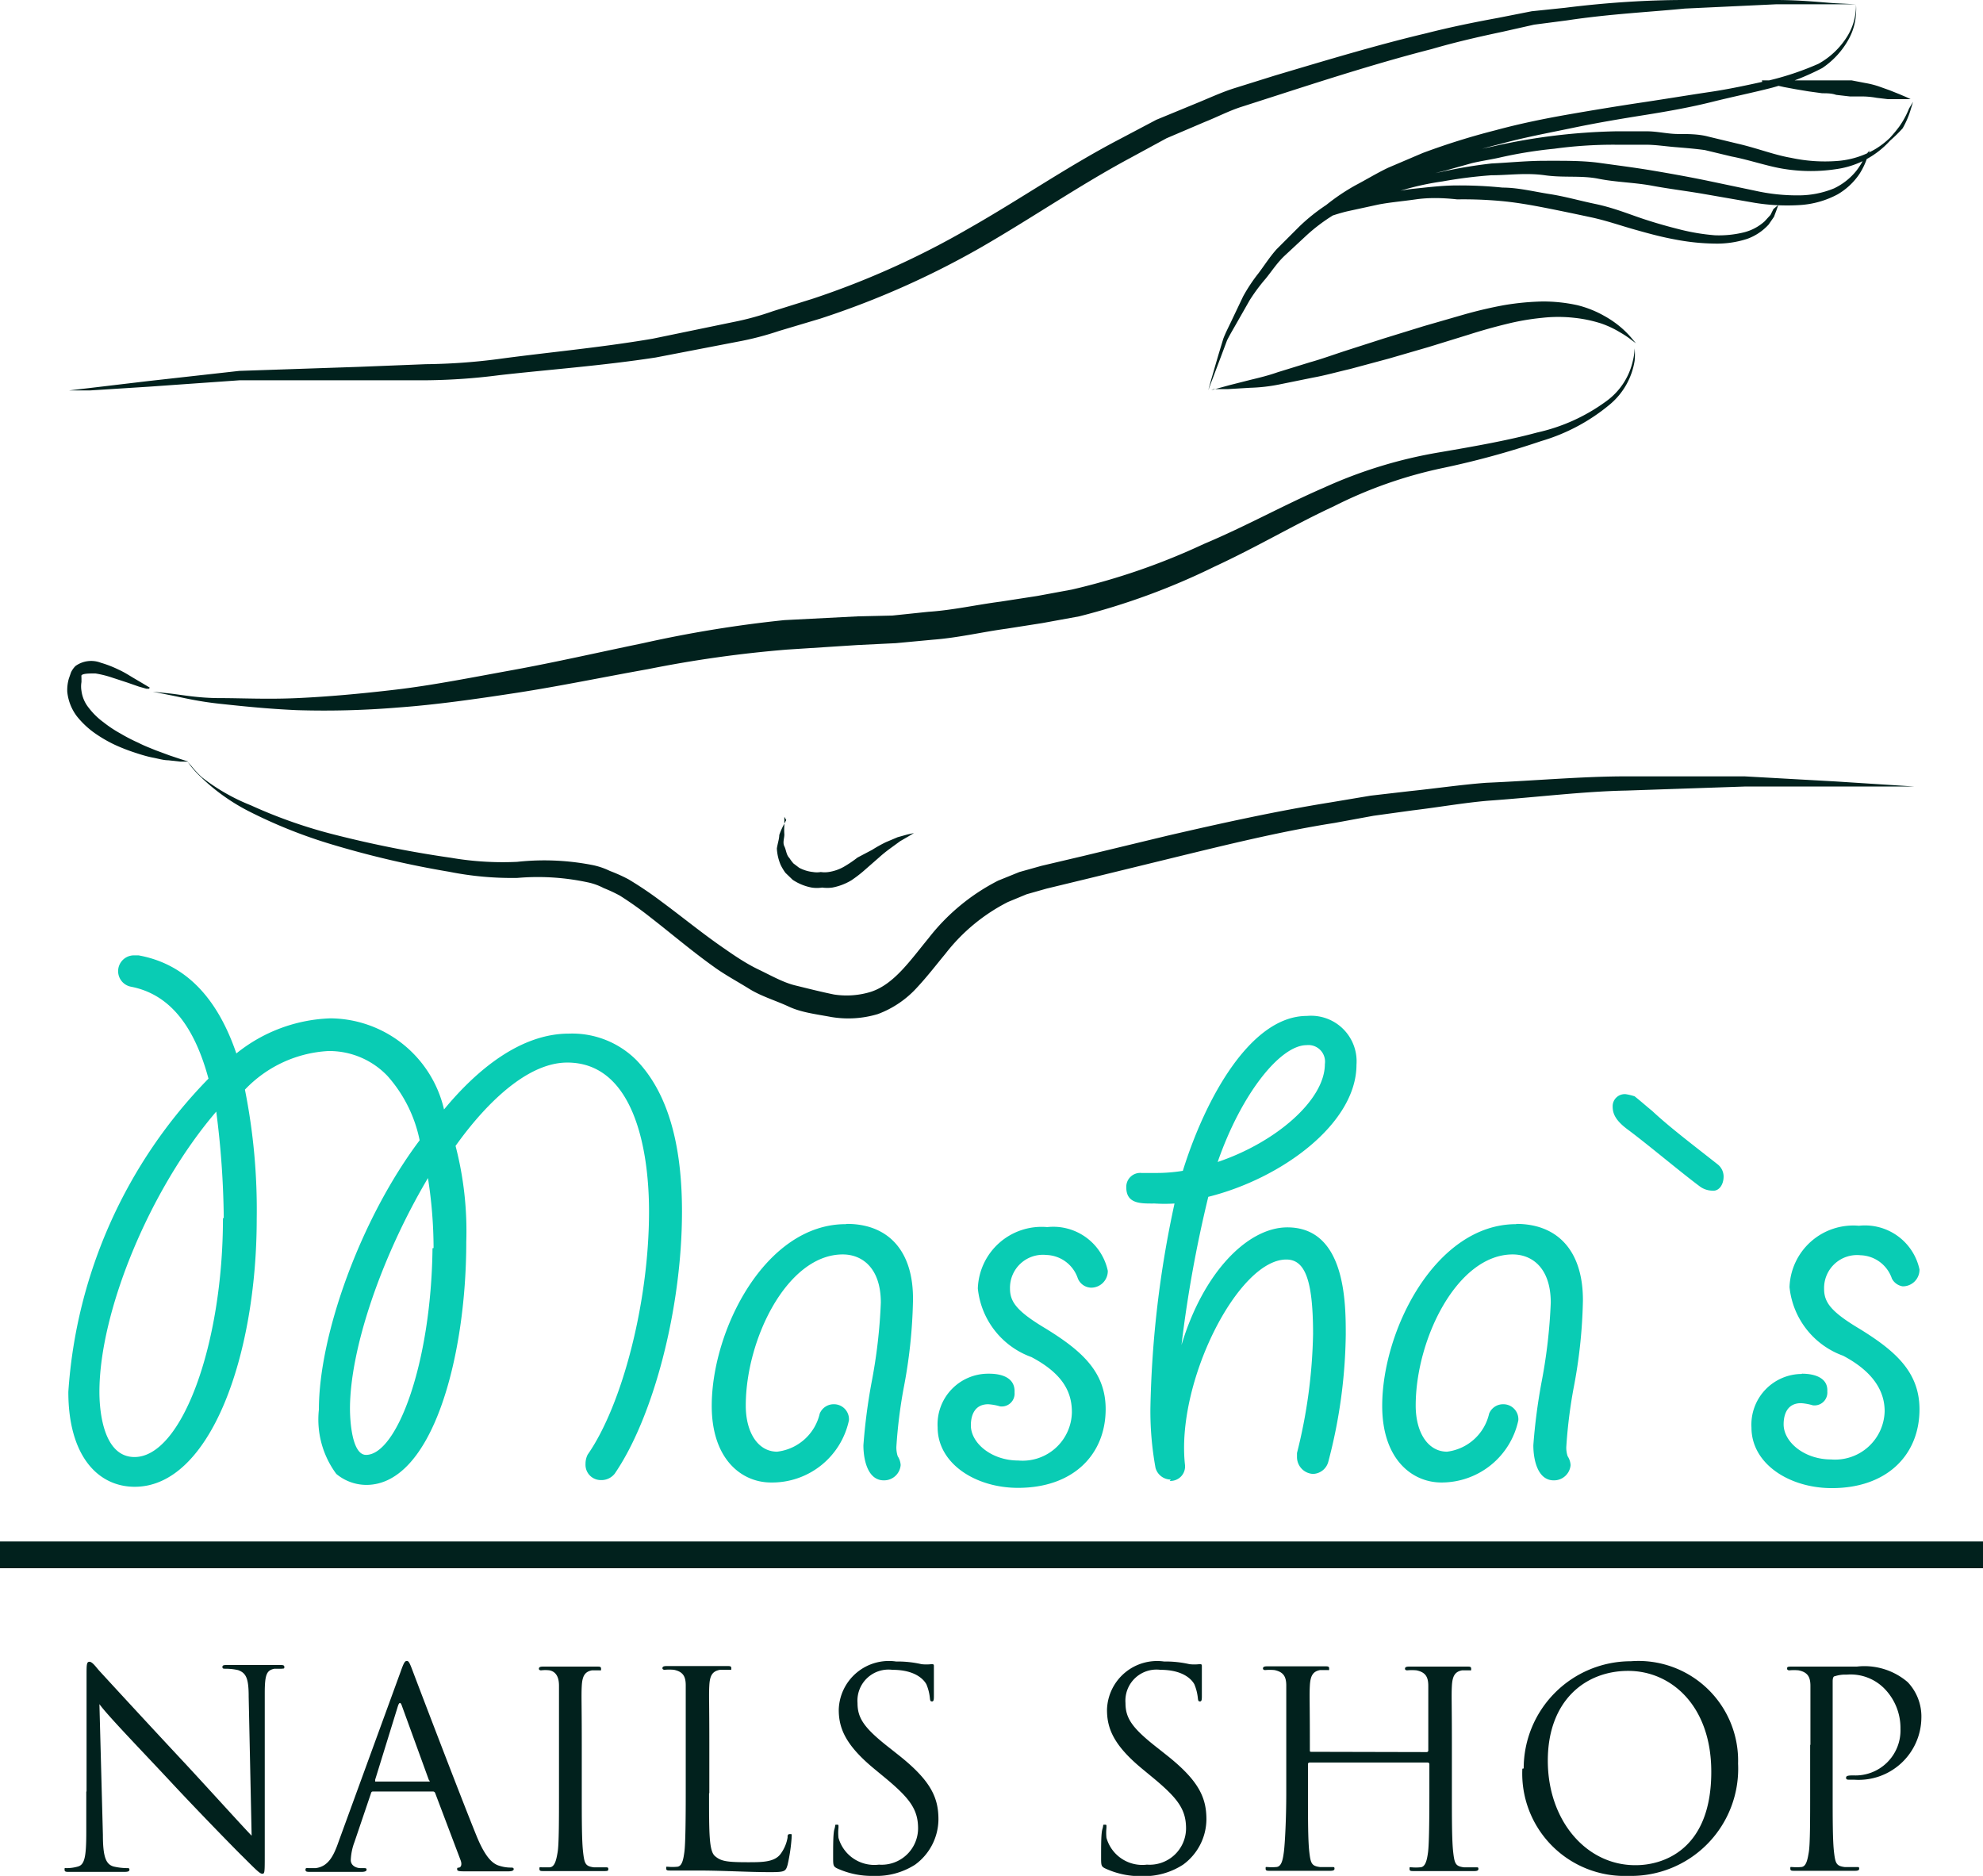 <svg id="Слой_1" data-name="Слой 1" xmlns="http://www.w3.org/2000/svg" viewBox="0 0 74 70">
  <defs>
    <style>
      .cls-1 {
        fill: #01211d;
      }

      .cls-2 {
        fill: #09ccb4;
      }
    </style>
  </defs>
  <title>Монтажная область 1</title>
  <path class="cls-1" d="M5.56,25.7l-.1,0-.28-.08-.43-.15-.55-.18a3.92,3.92,0,0,0-.64-.16c-.22,0-.46,0-.52.07a.38.38,0,0,0,0,.09l0,.16a1,1,0,0,0,0,.33,1.26,1.26,0,0,0,.27.63,2.68,2.68,0,0,0,.55.54,4.62,4.62,0,0,0,.65.43,6.4,6.4,0,0,0,.66.34c.21.11.43.19.62.27l.54.2.42.14.28.09.1,0h-.4l-.45-.05c-.18,0-.37-.06-.58-.1s-.44-.11-.68-.19a6.83,6.83,0,0,1-.74-.29,5.07,5.07,0,0,1-.74-.43,3.22,3.22,0,0,1-.67-.63,1.81,1.81,0,0,1-.36-.92,1.54,1.54,0,0,1,.06-.49l.08-.23a.83.83,0,0,1,.17-.24,1,1,0,0,1,.94-.12,4.14,4.14,0,0,1,.67.26c.2.09.37.2.52.29l.39.23.25.15Zm1.57,2.9A3.74,3.74,0,0,0,7.5,29a7.47,7.47,0,0,0,1.78,1.27,18.55,18.55,0,0,0,3.17,1.26,35.64,35.64,0,0,0,4.31,1,11.92,11.92,0,0,0,2.55.23,8.86,8.86,0,0,1,2.6.16,2.28,2.28,0,0,1,.62.22,5.46,5.46,0,0,1,.6.28,13.11,13.11,0,0,1,1.14.81c.75.58,1.52,1.24,2.36,1.84.41.3.88.55,1.33.83s1,.44,1.47.66,1,.28,1.59.39a3.82,3.82,0,0,0,1.74-.11,3.73,3.73,0,0,0,1.47-1c.39-.42.71-.84,1.05-1.25a6.91,6.91,0,0,1,2.33-1.93l.7-.29.74-.21,1.57-.38,3.11-.76c2.05-.5,4.08-1,6.06-1.31l1.47-.27,1.45-.2c1-.12,1.89-.28,2.81-.36,1.84-.13,3.57-.35,5.18-.38l4.4-.15,3.39,0,2.19,0h.77l-.77-.05-2.18-.14-3.4-.19-4.42,0c-1.62,0-3.37.16-5.22.24-.93.07-1.87.21-2.84.31l-1.47.17-1.49.25c-2,.32-4.05.77-6.12,1.25l-3.11.75-1.57.37-.82.23-.79.32a7.73,7.73,0,0,0-2.6,2.15c-.69.84-1.29,1.72-2.15,2a3.07,3.07,0,0,1-1.38.1c-.49-.1-1-.23-1.45-.34s-.92-.38-1.36-.59-.86-.49-1.26-.77c-.82-.56-1.57-1.18-2.37-1.77a13.66,13.66,0,0,0-1.23-.83,6,6,0,0,0-.69-.31,2.72,2.72,0,0,0-.7-.23,9.36,9.36,0,0,0-2.76-.11,11.41,11.41,0,0,1-2.46-.15,41.17,41.17,0,0,1-4.3-.85,18.36,18.36,0,0,1-3.18-1.11A7.33,7.33,0,0,1,7.53,29a3.69,3.69,0,0,1-.39-.42L7,28.43Zm22.21,2-.11.21a2.52,2.52,0,0,0-.15.35c0,.14-.06.31-.09.5a1.82,1.82,0,0,0,.14.61,1.93,1.93,0,0,0,.18.3l.27.26a1.92,1.92,0,0,0,.71.29,1.28,1.28,0,0,0,.39,0,1.42,1.42,0,0,0,.38,0,2.16,2.16,0,0,0,.71-.27,4.93,4.93,0,0,0,.55-.43L32.8,32a5.12,5.12,0,0,1,.42-.34l.37-.27.31-.18.2-.12.07,0-.08,0-.23.05-.36.1-.45.19a5.22,5.22,0,0,0-.5.28L32,32a4.48,4.48,0,0,1-.52.35,1.64,1.64,0,0,1-.56.19,1,1,0,0,1-.29,0,.87.87,0,0,1-.29,0,1.41,1.41,0,0,1-.52-.16l-.21-.16a1.46,1.46,0,0,1-.15-.2c-.12-.12-.12-.3-.19-.44s0-.3,0-.44a2.44,2.44,0,0,1,0-.35l0-.23v-.08ZM68.47.12C68,.09,67.22,0,66.27,0s-2.1,0-3.42,0S60,.09,58.41.29L57.16.42,55.89.67c-.87.16-1.76.34-2.66.57-1.82.43-3.71,1-5.66,1.58l-1.47.46c-.49.15-1,.39-1.47.58l-1.48.61-1.42.75c-1.91,1-3.7,2.24-5.57,3.3a31.24,31.24,0,0,1-5.81,2.62l-1.5.47a10.59,10.59,0,0,1-1.5.41l-3,.62c-2,.34-3.94.51-5.77.76a22.58,22.58,0,0,1-2.69.19l-2.52.1-4.44.15-3.4.38-2.19.26-.77.09.78,0,2.2-.14,3.4-.24h4.43l2.54,0A22.69,22.69,0,0,0,18.63,14c1.86-.21,3.82-.35,5.84-.66l3.06-.59a11.25,11.25,0,0,0,1.54-.4l1.54-.46a32,32,0,0,0,6-2.66c1.89-1.09,3.68-2.32,5.54-3.32l1.38-.75,1.43-.61c.48-.19.93-.43,1.42-.58l1.46-.47c1.92-.62,3.79-1.21,5.59-1.67.89-.26,1.77-.46,2.62-.64L57.25.92,58.48.76C60.07.52,61.56.45,62.87.32L66.28.16c.95,0,1.69,0,2.2,0h.78Zm.77.38a2.16,2.16,0,0,1-.32.88,2.94,2.94,0,0,1-1.06,1,10.73,10.73,0,0,1-1.8.61c-.69.15-1.43.32-2.24.44s-1.65.26-2.52.39-1.79.28-2.71.44-1.86.35-2.78.6a26.22,26.22,0,0,0-2.72.85l-1.29.55c-.42.2-.81.44-1.21.65a7.74,7.74,0,0,0-1.1.74,7,7,0,0,0-1,.8l-.85.85c-.26.29-.46.61-.68.9a6.24,6.24,0,0,0-.57.86l-.4.84c-.12.26-.25.5-.34.74l-.2.66-.27.93-.09.33.12-.32.34-.9.24-.64c.11-.22.25-.45.39-.7l.45-.79a6.64,6.64,0,0,1,.6-.81c.22-.27.42-.58.69-.84l.85-.79a6.62,6.62,0,0,1,1-.75,7.38,7.38,0,0,1,1.08-.69c.39-.2.77-.43,1.18-.61l1.26-.52a25.84,25.84,0,0,1,2.67-.82c.9-.25,1.83-.42,2.74-.61s1.81-.34,2.69-.48S63.1,4,63.9,3.8s1.55-.35,2.24-.53A9.43,9.43,0,0,0,68,2.54a3.09,3.09,0,0,0,1-1.1,2.21,2.21,0,0,0,.26-.93,1.94,1.94,0,0,0,0-.34A1.91,1.91,0,0,1,69.24.5Zm2,3.55a3.2,3.2,0,0,1-.37.68,5.12,5.12,0,0,1-.35.42,3.1,3.1,0,0,1-.5.39A3.28,3.28,0,0,1,68.64,6a6,6,0,0,1-1.8-.11c-.64-.11-1.26-.36-2-.53L63.76,5.1C63.39,5,63,5,62.62,5s-.77-.1-1.16-.1H60.3a22.67,22.67,0,0,0-4.53.55c-.36.08-.71.15-1,.24l-1,.32A12.32,12.32,0,0,0,52,6.64l-1.43.68c-.4.24-.75.48-1,.66l-.65.43-.23.15.25-.13.69-.36c.3-.16.65-.36,1.07-.57l1.46-.57a12.2,12.2,0,0,1,1.76-.56l1-.28c.33-.08.68-.13,1-.2A16.45,16.45,0,0,1,58,5.55a16.38,16.38,0,0,1,2.26-.15h1.14c.38,0,.75.06,1.12.09s.74.06,1.1.11l1,.24c.68.13,1.38.38,2,.47a6.3,6.3,0,0,0,1.91,0,3.31,3.31,0,0,0,1.5-.61,3.23,3.23,0,0,0,.5-.45A5.48,5.48,0,0,0,71,4.79a3.33,3.33,0,0,0,.31-.73l.08-.26Zm-5.48-1,.18.05.28.07.36.08.43.08.48.08.51.07c.17,0,.35,0,.52.06l.52.06.51,0a3.19,3.19,0,0,1,.48.05l.42.05.37,0,.29,0h.25l-.06,0-.17-.08-.26-.11-.35-.14-.42-.15a3.36,3.36,0,0,0-.48-.12l-.52-.1L68.62,3c-.18,0-.36,0-.54,0l-.52,0h-.49l-.43,0-.37,0L66,3l-.18,0h-.07Zm3.85,2.75a2.57,2.57,0,0,1-.35.59,2.37,2.37,0,0,1-.82.64,3.48,3.48,0,0,1-1.32.26,7.14,7.14,0,0,1-1.61-.17l-1.81-.38c-.63-.13-1.29-.25-2-.37s-1.36-.2-2-.29S58.34,6,57.66,6s-1.36.07-2,.1a18,18,0,0,0-1.86.31,10.6,10.6,0,0,0-1.62.46,9,9,0,0,0-1.32.5l-1,.48-.62.32L49,8.24l.23-.09.65-.24,1-.39a11.41,11.41,0,0,1,1.34-.39,10.3,10.3,0,0,1,1.61-.36,17.31,17.31,0,0,1,1.82-.23c.64,0,1.29-.1,2,0s1.35,0,2,.13,1.36.14,2,.26,1.32.2,2,.32l1.84.32a7.55,7.55,0,0,0,1.7.08,3.43,3.43,0,0,0,1.39-.4,2.5,2.5,0,0,0,.81-.76,2.68,2.68,0,0,0,.3-.64l.08-.24Zm-3.43,2-.11.22-.22.24a1.81,1.81,0,0,1-.77.41A3.92,3.92,0,0,1,64,8.78a7.85,7.85,0,0,1-1.36-.23c-.48-.12-1-.27-1.49-.44s-1-.37-1.62-.5-1.13-.28-1.71-.37S56.65,7,56.07,7a15.71,15.71,0,0,0-1.7-.08c-.55,0-1.09.07-1.59.12s-1,.18-1.4.29l-1.15.36c-.34.12-.62.26-.85.35l-.54.24-.19.09.2-.06.57-.17c.24-.07.53-.18.88-.26l1.15-.25c.42-.08.89-.12,1.38-.19s1-.06,1.55,0A15.45,15.45,0,0,1,56,7.5c.56.05,1.13.15,1.69.26s1.13.23,1.69.35,1.07.3,1.6.45,1,.28,1.55.38A8.28,8.28,0,0,0,64,9.09a3.63,3.63,0,0,0,1.21-.18A2,2,0,0,0,66,8.38l.2-.29.09-.24.07-.2ZM45.29,14.52l.53,0,.83-.05a6.37,6.37,0,0,0,1.07-.12L49,14.09c.45-.08.9-.21,1.38-.32l1.45-.39,1.48-.43,1.49-.46q.72-.23,1.42-.4a9.11,9.11,0,0,1,1.33-.23,5.36,5.36,0,0,1,1.2,0,5,5,0,0,1,1,.21,3.63,3.63,0,0,1,.72.34,3.41,3.41,0,0,1,.43.29l.15.11-.12-.14a3.34,3.34,0,0,0-.37-.39,3.69,3.69,0,0,0-.69-.49,3.94,3.94,0,0,0-1-.4,5.93,5.93,0,0,0-1.31-.14,9.82,9.82,0,0,0-1.45.14c-.49.09-1,.21-1.49.35l-1.49.43-1.49.46-1.43.46c-.46.15-.9.31-1.33.43l-1.2.37c-.37.13-.71.21-1,.28l-.79.2-.51.14-.18.05ZM61,13a2.34,2.34,0,0,1-.07.48,2.54,2.54,0,0,1-1,1.5,6.86,6.86,0,0,1-2.57,1.16c-1.07.29-2.3.51-3.65.74a17.29,17.29,0,0,0-4.31,1.32c-1.46.63-2.93,1.45-4.48,2.1A24.77,24.77,0,0,1,40,22l-1.3.24-1.36.21c-.92.12-1.79.32-2.7.38l-1.34.14L32,23l-2.73.14A45.74,45.74,0,0,0,24,24c-1.69.35-3.31.72-4.85,1s-3,.57-4.35.73-2.6.27-3.71.32-2.08,0-2.88,0-1.42-.12-1.85-.17l-.66-.07.65.13c.42.08,1,.23,1.84.32s1.77.19,2.9.24a33.42,33.42,0,0,0,3.78-.1c1.38-.1,2.87-.31,4.43-.55s3.2-.58,4.88-.88a44.89,44.89,0,0,1,5.19-.73L32,24.07,33.43,24l1.39-.13c.93-.07,1.85-.29,2.74-.41l1.34-.21L40.27,23a25.72,25.72,0,0,0,5.06-1.86c1.6-.74,3-1.58,4.43-2.24a16.51,16.51,0,0,1,4.1-1.44,31.84,31.84,0,0,0,3.65-1,7.12,7.12,0,0,0,2.58-1.38A2.67,2.67,0,0,0,61,13.46,2.44,2.44,0,0,0,61,13c0-.11,0-.17,0-.17ZM74,57.52H0v1H74ZM3.23,66.85c0-3.68,0-2.35,0-4.33,0-.4,0-.51.11-.51s.26.22.36.33,1.67,1.82,3.24,3.5c1,1.08,2.12,2.32,2.45,2.66l-.11-5.18c0-.66-.08-.89-.4-1a2.11,2.11,0,0,0-.44-.05c-.11,0-.14,0-.14-.07s.08-.07.2-.07c.46,0,.95,0,1.06,0s.45,0,.87,0c.11,0,.18,0,.18.07s0,.06-.11.07l-.26,0c-.29.06-.36.21-.36.92l0,6c0,.67,0,.73-.09.73s-.2-.11-.74-.65c-.11-.1-1.58-1.6-2.66-2.76S4,64,3.71,63.59l.13,4.88c0,.84.12,1.1.4,1.18a2.29,2.29,0,0,0,.51.06c.05,0,.08,0,.08.06s-.06.08-.18.08c-.58,0-1,0-1.08,0s-.52,0-1,0c-.1,0-.16,0-.16-.08s0-.06.08-.06a1.5,1.5,0,0,0,.42-.06c.25-.07.31-.37.31-1.3V66.85Zm10.71,0c-.05,0-.08,0-.1.08l-.61,1.8a2.15,2.15,0,0,0-.14.68c0,.2.19.3.37.3h.09c.1,0,.13,0,.13.06s-.09.08-.18.08l-.76,0c-.11,0-.67,0-1.15,0-.13,0-.19,0-.19-.08s.05-.06.14-.06l.24,0c.47-.06.67-.45.86-1l2.31-6.33c.12-.34.16-.4.23-.4s.1.05.22.37,1.75,4.6,2.38,6.15c.37.91.66,1.07.88,1.13a1.38,1.38,0,0,0,.4.06c.06,0,.11,0,.11.06s-.09.08-.2.08-.9,0-1.6,0c-.19,0-.31,0-.31-.07s0-.06.07-.07.12-.11.06-.27l-.95-2.51a.09.09,0,0,0-.09-.06H13.94ZM16,66.48c.05,0,.05,0,0-.07l-1-2.75c-.05-.15-.1-.15-.15,0L14,66.41c0,.05,0,.07,0,.07Zm4.86-1.38c0-1.59,0-1.87,0-2.2s-.12-.52-.35-.57a1.32,1.32,0,0,0-.32,0s-.08,0-.08-.06.05-.08.16-.08c.34,0,1,0,1,0l1,0c.11,0,.16,0,.16.08s0,.06-.08.06l-.26,0c-.27.05-.36.22-.38.58s0,.61,0,2.2v1.8c0,1,0,1.78.05,2.21s.09.52.4.56l.42,0c.09,0,.12,0,.12.06s0,.08-.15.08c-.56,0-1.21,0-1.26,0l-1,0c-.11,0-.16,0-.16-.08s0-.06.11-.06l.26,0c.2,0,.26-.27.31-.57s.05-1.23.05-2.21v-1.8Zm5.6,1.82c0,1.5,0,2.15.22,2.34s.43.23,1.22.23c.54,0,1,0,1.23-.31a1.43,1.43,0,0,0,.26-.61c0-.08,0-.13.09-.13s.06,0,.06.15a6.45,6.45,0,0,1-.15,1c-.07.24-.1.27-.64.27-.88,0-1.74-.06-2.73-.06-.32,0-.62,0-1,0-.11,0-.16,0-.16-.08s0-.06.08-.06a1.62,1.62,0,0,0,.31,0c.2,0,.25-.26.29-.56s.05-1.23.05-2.21v-1.8c0-1.59,0-1.87,0-2.2s-.1-.51-.44-.58a1.85,1.85,0,0,0-.35,0s-.08,0-.08-.06.05-.08.16-.08c.46,0,1.1,0,1.15,0l1.1,0c.11,0,.16,0,.16.08s0,.06-.08.06l-.34,0c-.29.05-.38.22-.4.58s0,.61,0,2.2v1.82Zm4.78,2.8c-.14-.07-.15-.11-.15-.39,0-.51,0-.92.05-1.08s0-.16.08-.16.07,0,.07.11a1.77,1.77,0,0,0,0,.38,1.39,1.39,0,0,0,1.51,1,1.36,1.36,0,0,0,1.46-1.35c0-.7-.3-1.11-1.17-1.84l-.46-.38c-1.08-.89-1.33-1.52-1.33-2.21A1.87,1.87,0,0,1,33.44,62a4,4,0,0,1,.95.1,1.68,1.68,0,0,0,.36,0c.08,0,.1,0,.1.07s0,.39,0,1.08c0,.16,0,.24-.07.24s-.07-.05-.08-.13a1.75,1.75,0,0,0-.13-.51c-.06-.11-.34-.54-1.27-.54A1.16,1.16,0,0,0,32,63.55c0,.58.26.95,1.24,1.71l.29.23c1.2.95,1.49,1.58,1.49,2.4a2.11,2.11,0,0,1-.87,1.69A2.68,2.68,0,0,1,32.6,70,3.11,3.11,0,0,1,31.24,69.72Zm10,0c-.14-.07-.15-.11-.15-.39,0-.51,0-.92.05-1.08s0-.16.08-.16.07,0,.07.11a1.83,1.83,0,0,0,0,.38,1.39,1.39,0,0,0,1.51,1,1.36,1.36,0,0,0,1.46-1.35c0-.7-.3-1.11-1.17-1.84l-.46-.38c-1.08-.89-1.32-1.52-1.32-2.21A1.87,1.87,0,0,1,43.44,62a4,4,0,0,1,.95.1,1.67,1.67,0,0,0,.36,0c.08,0,.1,0,.1.07s0,.39,0,1.08c0,.16,0,.24-.07.24s-.07-.05-.08-.13a1.82,1.82,0,0,0-.13-.51c-.06-.11-.34-.54-1.27-.54A1.16,1.16,0,0,0,42,63.55c0,.58.26.95,1.24,1.71l.29.23c1.2.95,1.49,1.58,1.49,2.4a2.11,2.11,0,0,1-.87,1.69,2.68,2.68,0,0,1-1.54.43A3.11,3.11,0,0,1,41.24,69.72Zm12-4.34s.06,0,.06-.06v-.21c0-1.59,0-1.87,0-2.2s-.1-.51-.44-.58a1.84,1.84,0,0,0-.35,0s-.08,0-.08-.06.05-.08.16-.08c.46,0,1.1,0,1.15,0l1,0c.11,0,.16,0,.16.08s0,.06-.08.06l-.26,0c-.27.05-.36.22-.38.58s0,.61,0,2.2v1.8c0,1,0,1.78.05,2.21s.09.52.4.56l.46,0c.06,0,.08,0,.08.06s-.05.08-.16.08c-.56,0-1.2,0-1.25,0l-1,0c-.11,0-.16,0-.16-.08s0-.06.08-.06a1.62,1.62,0,0,0,.31,0c.2,0,.26-.26.3-.56s.05-1.23.05-2.21V65.83a.06.06,0,0,0-.06-.06H48.87s-.06,0-.06.06V66.9c0,1,0,1.78.05,2.21s.09.52.4.56l.46,0c.06,0,.08,0,.08.06s-.05.08-.16.08c-.56,0-1.2,0-1.25,0l-1,0c-.11,0-.16,0-.16-.08s0-.06.08-.06a1.59,1.59,0,0,0,.3,0c.21,0,.26-.26.3-.56S48,67.88,48,66.9v-1.8c0-1.59,0-1.87,0-2.2s-.1-.51-.44-.58a1.84,1.84,0,0,0-.35,0s-.08,0-.08-.06.05-.08.16-.08c.46,0,1.1,0,1.15,0l1,0c.11,0,.16,0,.16.08s0,.06-.08.06l-.26,0c-.27.05-.36.22-.38.58s0,.61,0,2.2v.21c0,.05,0,.06.06.06Zm3.62.61a4,4,0,0,1,4-4,3.72,3.72,0,0,1,4,3.82A4,4,0,0,1,60.77,70,3.82,3.82,0,0,1,56.81,66Zm7,.12c0-2.45-1.49-3.76-3.1-3.76s-3,1.12-3,3.35,1.43,3.9,3.26,3.9C62,69.61,63.86,69.08,63.86,66.12Zm3.7-1c0-1.59,0-1.87,0-2.2s-.1-.51-.44-.58a1.85,1.85,0,0,0-.35,0s-.08,0-.08-.06,0-.08.16-.08c.46,0,1.07,0,1.15,0s.82,0,1.29,0a2.48,2.48,0,0,1,1.9.58,1.86,1.86,0,0,1,.51,1.34,2.34,2.34,0,0,1-2.51,2.3H69c-.05,0-.11,0-.11-.07s.06-.09.27-.09a1.68,1.68,0,0,0,1.76-1.74A2.1,2.1,0,0,0,70.31,63a1.77,1.77,0,0,0-1.4-.51,1.24,1.24,0,0,0-.44.06c-.06,0-.08.09-.08.19V66.9c0,1,0,1.78.05,2.21s.09.52.4.56l.46,0c.06,0,.08,0,.08.06s-.05.08-.16.08c-.56,0-1.2,0-1.25,0l-1,0c-.11,0-.16,0-.16-.08s0-.06.08-.06a1.63,1.63,0,0,0,.31,0c.2,0,.25-.26.3-.56s.05-1.23.05-2.21V65.11Z"/>
  <path class="cls-2" d="M5,35.65a.59.59,0,0,0-.11,1.17c1.39.27,2.34,1.39,2.89,3.43A18.46,18.46,0,0,0,2.55,51.94c0,2.37,1.09,3.54,2.48,3.54,2.81,0,4.55-4.88,4.55-10a22.85,22.85,0,0,0-.44-4.82,4.64,4.64,0,0,1,3.11-1.44,3,3,0,0,1,2.21.93,5.14,5.14,0,0,1,1.2,2.4c-2.21,2.94-3.76,7.27-3.76,10.05a3.41,3.41,0,0,0,.65,2.4,1.76,1.76,0,0,0,1.12.41c2.45,0,3.73-4.74,3.73-9.07A12.63,12.63,0,0,0,17,42.76c.41-.57,2.24-3.11,4.17-3.11,2.43,0,3.05,3.11,3.05,5.56,0,3.38-1,7.22-2.29,9.07a.76.76,0,0,0-.08.35.57.57,0,0,0,.57.6.63.63,0,0,0,.52-.24c1.44-2.1,2.51-6.16,2.51-9.78,0-2-.33-4.22-1.69-5.64a3.39,3.39,0,0,0-2.53-1c-1.8,0-3.43,1.34-4.66,2.83A4.39,4.39,0,0,0,12.33,38a5.9,5.9,0,0,0-3.51,1.31C8.19,37.47,7.1,36,5.17,35.65H5Zm3.32,9.81c0,4.69-1.53,8.91-3.3,8.91-1.28,0-1.31-2.07-1.31-2.43,0-3,1.88-7.57,4.36-10.46A33.06,33.06,0,0,1,8.35,45.45Zm7.82,1.12c-.05,4.33-1.34,7.71-2.48,7.71-.54,0-.6-1.34-.6-1.72,0-2.23,1.17-5.67,2.91-8.61A17,17,0,0,1,16.18,46.57Zm15.42-.9c-3,0-5,3.95-5,6.78,0,2,1.12,2.86,2.21,2.86A2.93,2.93,0,0,0,31.68,53a.56.56,0,0,0-.57-.6.56.56,0,0,0-.52.35A1.85,1.85,0,0,1,29,54.17c-.71,0-1.17-.71-1.17-1.72,0-2.48,1.55-5.64,3.62-5.64.71,0,1.42.49,1.42,1.8a19.75,19.75,0,0,1-.35,3,21.69,21.69,0,0,0-.3,2.32c0,.54.16,1.31.76,1.31a.62.62,0,0,0,.63-.57.67.67,0,0,0-.11-.33,1.07,1.07,0,0,1-.05-.35,18.4,18.4,0,0,1,.27-2.18,19,19,0,0,0,.35-3.27C34.1,46.68,33.15,45.67,31.6,45.67Zm5.31,5.58a1.89,1.89,0,0,0-1.88,2c0,1.36,1.42,2.26,3,2.26,2.07,0,3.27-1.25,3.27-2.94,0-1.39-.9-2.18-2.23-3-1.09-.65-1.34-1-1.34-1.5a1.23,1.23,0,0,1,1.36-1.25,1.28,1.28,0,0,1,1.17.87.55.55,0,0,0,.49.35.62.62,0,0,0,.63-.63,2.08,2.08,0,0,0-2.26-1.63,2.38,2.38,0,0,0-2.59,2.29,3.05,3.05,0,0,0,2,2.56C39.72,51.29,40,52,40,52.7a1.84,1.84,0,0,1-2,1.8c-1,0-1.77-.65-1.77-1.31,0-.38.14-.79.65-.79a2,2,0,0,1,.44.08.48.48,0,0,0,.54-.52C37.89,51.42,37.4,51.26,36.91,51.26Zm6.78,4a.54.54,0,0,0,.57-.6C43.88,51.58,46.2,47,48,47c.68,0,1,.71,1,2.78a19.48,19.48,0,0,1-.6,4.44c0,.05,0,.11,0,.16A.63.63,0,0,0,49,55a.61.61,0,0,0,.57-.46,19.36,19.36,0,0,0,.65-4.74c0-1.17,0-4-2.18-4-1.47,0-3.13,1.66-3.95,4.39a47.06,47.06,0,0,1,1-5.53c2.73-.68,5.53-2.73,5.53-4.93a1.7,1.7,0,0,0-1.85-1.82c-2.1,0-3.79,3.08-4.63,5.78a6.08,6.08,0,0,1-1,.08H42.6a.52.52,0,0,0-.57.54c0,.63.57.6,1.06.6a6.22,6.22,0,0,0,.74,0,39.14,39.14,0,0,0-.9,7.63,11.78,11.78,0,0,0,.19,2.23A.59.59,0,0,0,43.69,55.21ZM48.76,39a.62.62,0,0,1,.68.71c0,1.34-1.83,2.92-4,3.65C46.33,40.8,47.78,39,48.76,39Zm7.82,6.68c-3,0-5,3.95-5,6.78,0,2,1.12,2.86,2.21,2.86A2.93,2.93,0,0,0,56.66,53a.56.56,0,0,0-.57-.6.56.56,0,0,0-.52.35A1.84,1.84,0,0,1,54,54.17c-.71,0-1.17-.71-1.17-1.72,0-2.48,1.55-5.64,3.62-5.64.71,0,1.42.49,1.42,1.8a19.88,19.88,0,0,1-.35,3,21.64,21.64,0,0,0-.3,2.32c0,.54.16,1.31.76,1.31a.62.62,0,0,0,.63-.57.68.68,0,0,0-.11-.33,1,1,0,0,1-.05-.35,18.4,18.4,0,0,1,.27-2.18,19,19,0,0,0,.35-3.27C59.08,46.68,58.13,45.67,56.58,45.67Zm7.74-1.77a.58.58,0,0,0-.22-.46c-.9-.71-1.8-1.39-2.45-2-.14-.11-.41-.35-.65-.54a2,2,0,0,0-.33-.08.45.45,0,0,0-.49.46c0,.27.11.52.55.85.73.54,2,1.61,2.7,2.13a.8.8,0,0,0,.49.16C64.13,44.45,64.32,44.23,64.32,43.9Zm2.92,7.36a1.89,1.89,0,0,0-1.88,2c0,1.36,1.42,2.26,3,2.26,2.07,0,3.27-1.25,3.27-2.94,0-1.39-.9-2.18-2.23-3-1.09-.65-1.33-1-1.33-1.5a1.23,1.23,0,0,1,1.36-1.25,1.28,1.28,0,0,1,1.17.87A.55.55,0,0,0,71,48a.62.62,0,0,0,.63-.63,2.08,2.08,0,0,0-2.26-1.63,2.38,2.38,0,0,0-2.59,2.29,3.05,3.05,0,0,0,2,2.56c1.23.65,1.55,1.42,1.55,2.07a1.85,1.85,0,0,1-2,1.8c-1,0-1.77-.65-1.77-1.31,0-.38.14-.79.65-.79a2,2,0,0,1,.44.08.48.48,0,0,0,.54-.52C68.22,51.42,67.73,51.26,67.24,51.26Z"/>
</svg>
